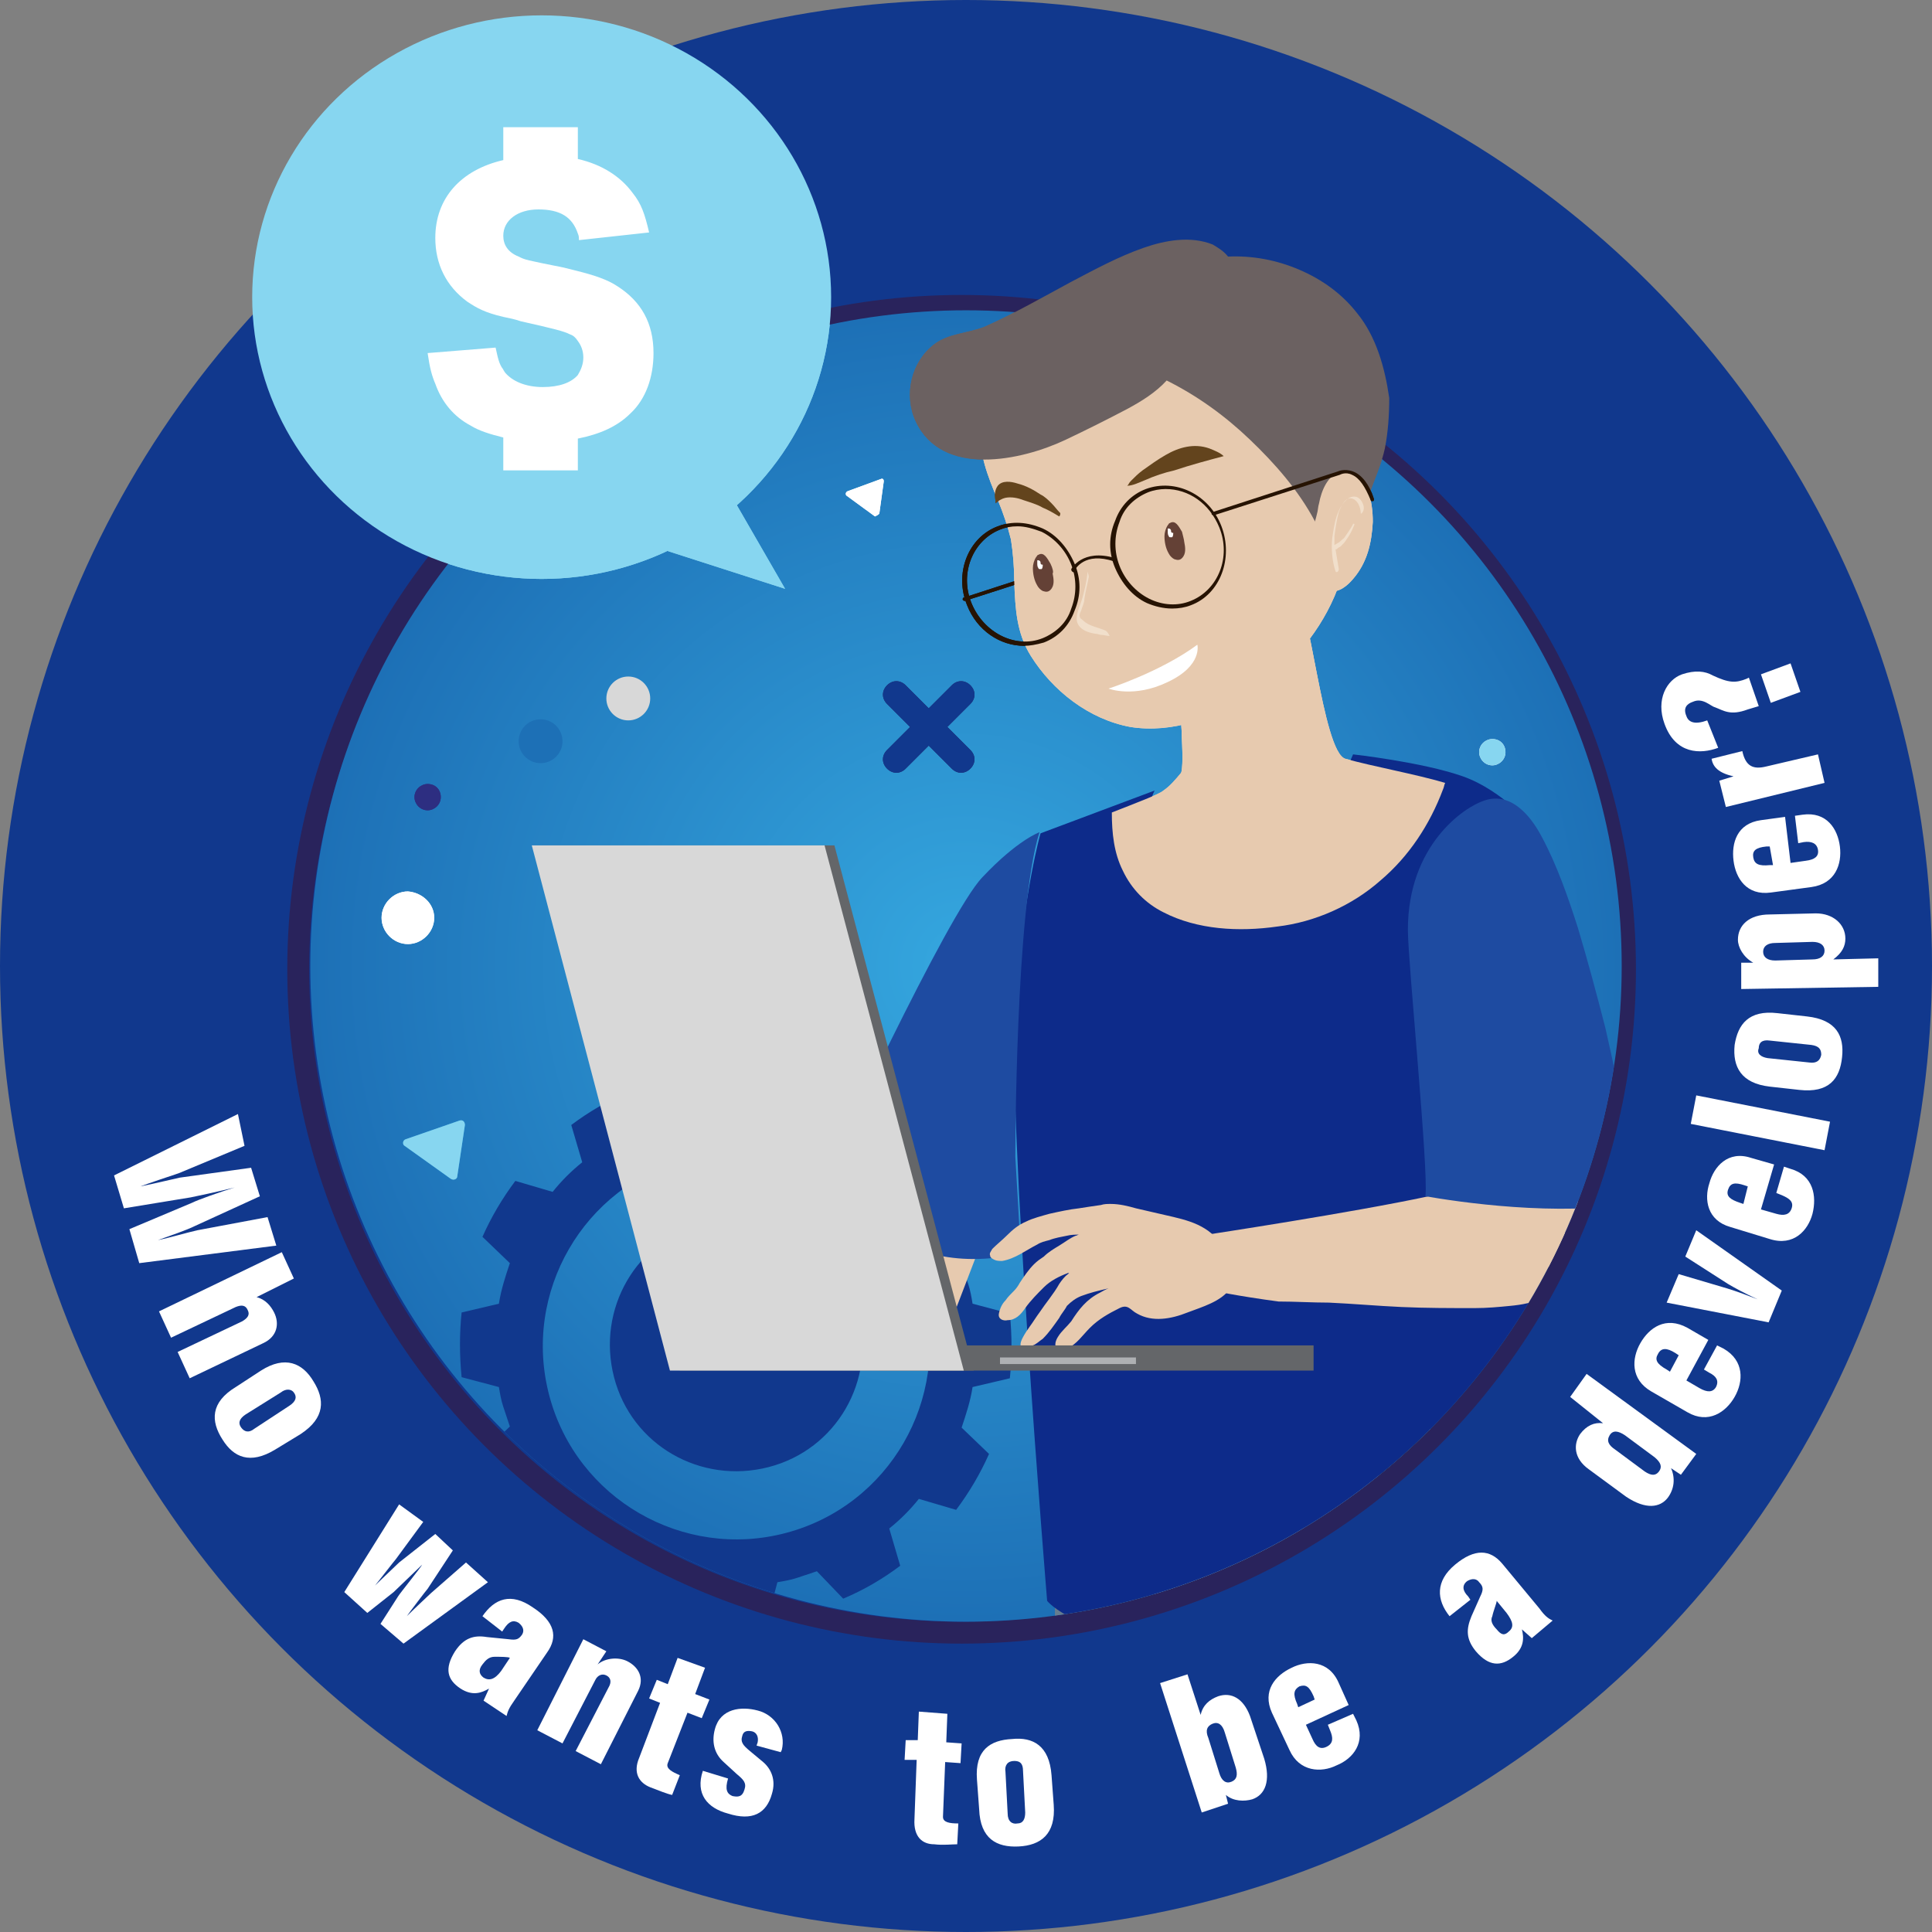 <?xml version="1.0" encoding="utf-8"?>
<!-- Generator: Adobe Illustrator 27.0.0, SVG Export Plug-In . SVG Version: 6.00 Build 0)  -->
<svg version="1.1" id="Слой_1" xmlns="http://www.w3.org/2000/svg" xmlns:xlink="http://www.w3.org/1999/xlink" x="0px" y="0px"
	 viewBox="0 0 176.2 176.2" style="enable-background:new 0 0 176.2 176.2;" xml:space="preserve">
<rect x="0" y="0" width="176.2" height="176.2" fill="#808080" stroke="none"/>
<style type="text/css">
	.st0{fill:#11388D;}
	.st1{fill:none;stroke:#29235C;stroke-width:2;stroke-miterlimit:10;}
	.st2{fill:url(#SVGID_1_);}
	.st3{fill:#FFFFFF;}
	.st4{clip-path:url(#SVGID_00000135656561899998672160000011602103767606687669_);}
	.st5{fill:#261303;}
	.st6{fill:#E7CAAF;}
	.st7{fill:#F1DFCB;}
	.st8{fill:#657C8F;}
	.st9{fill:#7D98AF;}
	.st10{fill:#263A57;}
	.st11{fill:#644136;}
	.st12{fill:#63441D;}
	.st13{fill:#6B6161;}
	.st14{fill:#0D2B8A;}
	.st15{fill:#1E4BA1;}
	.st16{fill:#646669;}
	.st17{fill:#AEB0B3;}
	.st18{fill:#D8D8D8;}
	.st19{fill:#87D6F0;}
	.st20{fill:#1D70B6;}
	.st21{fill:#2D2E81;}
	.st22{fill:#F4F4F4;}
	.st23{fill:#35A7DF;}
	.st24{fill:#29235C;}
</style>
<circle class="st0" cx="88.1" cy="88.1" r="88.1"/>
<circle class="st1" cx="87.7" cy="88.4" r="60.5"/>
<radialGradient id="SVGID_1_" cx="88.091" cy="88.091" r="59.77" gradientUnits="userSpaceOnUse">
	<stop  offset="0" style="stop-color:#35A7DF"/>
	<stop  offset="1" style="stop-color:#1D70B6"/>
</radialGradient>
<circle class="st2" cx="88.1" cy="88.1" r="59.8"/>
<g>
	<path class="st3" d="M22.3,104.5l-6,2.5c-0.9,0.3-2.7,0.9-3.5,1.2l0,0c1.5-0.3,3.1-0.7,3.6-0.8l6.5-0.9l0.8,2.6l-5.9,2.7
		c-0.8,0.4-2.3,0.9-3.4,1.3l0,0c1-0.2,2.7-0.7,3.6-0.9l6.4-1.2l0.8,2.6l-12.5,1.6l-0.9-3.1l5.7-2.4c0.6-0.3,2.6-1,3.9-1.4l0,0
		c-1.6,0.4-3.5,0.8-4,0.9l-6.1,1l-0.9-3l11.3-5.6L22.3,104.5z"/>
	<path class="st3" d="M23.4,118.3c0.8,0.2,1.3,0.8,1.6,1.4c0.5,1,0.3,2.2-1,2.8l-6.7,3.2l-1.1-2.4l5.9-2.8c0.5-0.3,0.7-0.6,0.5-1
		c-0.2-0.5-0.6-0.5-1.1-0.3l-5.9,2.8l-1.1-2.4l11.2-5.4l1.1,2.4L23.4,118.3z"/>
	<path class="st3" d="M27.4,130.8l-2.3,1.4c-2.3,1.4-3.8,0.7-4.8-0.9c-1.1-1.7-1.1-3.4,1.2-4.8l2.3-1.5c2.2-1.4,3.8-0.7,4.8,1
		C29.6,127.6,29.7,129.3,27.4,130.8z M25.6,127l-3.2,2c-0.6,0.4-0.7,0.8-0.4,1.2c0.3,0.4,0.7,0.5,1.2,0.1l3.2-2.1
		c0.6-0.4,0.7-0.8,0.4-1.2C26.6,126.7,26.1,126.6,25.6,127z"/>
	<path class="st3" d="M38.6,138.8l-2.5,3.4c-0.1,0.1-1.8,2.3-1.9,2.4l0,0c0.1-0.1,2.1-2,2.2-2.1l3.3-2.6l1.6,1.5l-2.3,3.5
		c-0.1,0.1-1.7,2.2-1.9,2.5l0,0c0.7-0.7,2.1-2,2.2-2.1l3.2-2.8l2,1.8l-7.7,5.6l-2.1-1.8l1.6-2.5c0.1-0.2,2.2-2.8,2.2-2.9l0,0
		c-0.1,0.1-2.5,2.4-2.6,2.5l-2.4,1.9l-2.1-1.9l5-8L38.6,138.8z"/>
	<path class="st3" d="M44,147.4c1.1-1.6,2.6-2.2,4.6-0.8c2,1.3,2.3,2.7,1.3,4.1l-3,4.4c-0.5,0.7-0.6,1-0.7,1.4l-2.1-1.4l0.5-1.1
		c-0.7,0.4-1.5,0.7-2.6,0c-1.2-0.8-1.5-1.8-0.5-3.4c0.8-1.2,1.7-1.5,2.9-1.3l2,0.2c0.7,0.1,0.9,0,1.2-0.4c0.2-0.3,0.2-0.7-0.3-1.1
		c-0.5-0.3-0.9-0.1-1.3,0.5l-0.2,0.3L44,147.4z M45.1,151.1c-0.5,0-0.8,0.3-1.1,0.7c-0.4,0.5-0.3,0.9,0.1,1.2c0.5,0.3,1,0.2,1.6-0.6
		l0.8-1.2C46.4,151.1,45.6,151.1,45.1,151.1z"/>
	<path class="st3" d="M54.5,151.8L54.5,151.8c0.7-0.6,1.9-0.7,2.7-0.3c1,0.5,1.6,1.5,1,2.7l-3.4,6.7l-2.3-1.2l3-5.8
		c0.3-0.5,0.2-0.9-0.2-1.1c-0.4-0.2-0.8,0-1,0.4l-3,5.8l-2.3-1.2l4.2-8.3l2.1,1.1L54.5,151.8z"/>
	<path class="st3" d="M64.3,152.1l-0.9,2.4l1.3,0.5l-0.7,1.7l-1.3-0.5l-1.8,4.6c-0.2,0.5,0.4,0.8,1.1,1.1l-0.7,1.8
		c-0.5-0.1-1.2-0.4-2-0.7c-1-0.4-1.6-1.3-1-2.7l1.9-5l-1-0.4l0.7-1.7l1,0.4l0.9-2.4L64.3,152.1z"/>
	<path class="st3" d="M66.4,162.2c-0.3,1-0.1,1.4,0.4,1.6c0.5,0.1,0.9,0.1,1.1-0.6c0.2-0.6-0.1-0.9-0.7-1.4l-1.2-1.1
		c-0.9-0.8-1.1-1.9-0.8-3c0.5-1.9,2.4-2.1,3.9-1.7c1.6,0.4,2.6,2,2.2,3.6l-0.1,0.2l-2.2-0.6l0.1-0.3c0.1-0.5-0.1-0.9-0.5-1
		c-0.5-0.1-0.8,0-0.9,0.4c-0.2,0.6,0.1,0.9,0.7,1.4l1.2,1c0.7,0.6,1.2,1.6,0.8,2.9c-0.5,1.8-1.8,2.5-4,1.8c-1.9-0.5-3-1.8-2.3-3.9
		L66.4,162.2z"/>
	<path class="st3" d="M86.4,156.3l-0.1,2.6l1.4,0.1l-0.1,1.8l-1.4-0.1l-0.2,5c0,0.5,0.6,0.6,1.4,0.6l-0.1,1.9c-0.5,0-1.3,0.1-2.1,0
		c-1.1,0-1.9-0.7-1.8-2.3l0.2-5.4l-1.1,0l0.1-1.8l1.1,0l0.1-2.6L86.4,156.3z"/>
	<path class="st3" d="M95.9,161.9l0.2,2.7c0.2,2.7-1.2,3.7-3.2,3.8c-2,0.1-3.5-0.7-3.6-3.4l-0.2-2.7c-0.2-2.7,1.2-3.6,3.2-3.7
		C94.2,158.4,95.7,159.2,95.9,161.9z M91.7,161.6l0.2,3.8c0,0.7,0.4,1,0.9,0.9c0.5,0,0.7-0.4,0.7-1l-0.2-3.8c0-0.7-0.3-0.9-0.8-0.9
		C91.9,160.6,91.6,161,91.7,161.6z"/>
	<path class="st3" d="M108.3,152.7l1.2,3.7c0.2-0.9,0.8-1.4,1.6-1.7c1.2-0.4,2.3,0.2,2.9,1.8l1.3,3.9c0.6,2,0.1,3.3-1.1,3.7
		c-0.7,0.2-1.7,0.2-2.4-0.4l0.2,0.8l-2.4,0.8l-3.8-11.8L108.3,152.7z M110.2,158.5l1,3.2c0.2,0.7,0.6,1,1.1,0.8
		c0.5-0.2,0.6-0.6,0.4-1.3l-1-3.2c-0.2-0.7-0.6-1-1.1-0.8C110.1,157.4,109.9,157.8,110.2,158.5z"/>
	<path class="st3" d="M119.1,157.3l0.6,1.3c0.3,0.7,0.7,1,1.3,0.7c0.6-0.3,0.6-0.8,0.3-1.5l-0.2-0.5l2.3-1l0.3,0.6
		c0.9,2-0.3,3.5-1.8,4.1c-1.4,0.7-3.4,0.6-4.3-1.4l-1.6-3.4c-0.9-2,0.3-3.4,1.8-4.1c1.4-0.7,3.4-0.7,4.3,1.4l0.9,2L119.1,157.3z
		 M119.9,155l-0.1-0.3c-0.4-0.9-0.7-1.1-1.3-0.9c-0.5,0.3-0.6,0.7-0.2,1.6l0.1,0.3L119.9,155z"/>
	<path class="st3" d="M132.2,147.4c-1.2-1.5-1.3-3.2,0.5-4.7c1.8-1.5,3.2-1.4,4.3-0.1l3.4,4.1c0.5,0.7,0.8,0.9,1.2,1.1l-1.9,1.6
		l-0.9-0.8c0.2,0.8,0.2,1.7-0.8,2.5c-1.1,0.9-2.2,0.9-3.4-0.5c-0.9-1.1-0.9-2-0.4-3.2l0.8-1.8c0.3-0.6,0.3-0.9-0.1-1.3
		c-0.2-0.3-0.6-0.4-1.1-0.1c-0.5,0.4-0.4,0.9,0.1,1.4l0.2,0.3L132.2,147.4z M136.1,147.4c-0.2,0.4,0,0.8,0.4,1.2
		c0.4,0.5,0.7,0.6,1.1,0.2c0.5-0.4,0.4-0.9-0.2-1.7l-0.9-1.1C136.5,146.2,136.2,146.9,136.1,147.4z"/>
	<path class="st3" d="M143.2,127.4l1.5-2.1l10,7.3l-1.4,1.9l-0.9-0.6c0.4,0.9,0.3,1.9-0.3,2.7c-0.7,0.9-2,1.1-3.8-0.1l-3.4-2.5
		c-1.4-1-1.4-2.3-0.8-3.2c0.6-0.8,1.3-1.1,2.1-1L143.2,127.4z M147.3,132.2l2.7,2c0.6,0.4,1,0.4,1.3,0c0.3-0.4,0.2-0.8-0.4-1.3
		l-2.7-2c-0.6-0.4-1.1-0.5-1.4,0C146.5,131.4,146.7,131.8,147.3,132.2z"/>
	<path class="st3" d="M153.8,125.9l1.2,0.7c0.7,0.4,1.2,0.4,1.5-0.1c0.3-0.6,0-1-0.6-1.3l-0.5-0.3l1.2-2.2l0.6,0.3
		c1.9,1.1,1.8,3,1,4.4c-0.8,1.4-2.4,2.5-4.3,1.4l-3.3-1.9c-1.9-1.1-1.8-3-1-4.4c0.8-1.4,2.3-2.5,4.3-1.4l1.9,1.1L153.8,125.9z
		 M153.1,123.6l-0.3-0.2c-0.8-0.5-1.3-0.5-1.6,0.1c-0.3,0.5-0.1,0.9,0.8,1.4l0.3,0.2L153.1,123.6z"/>
	<path class="st3" d="M153.1,116.2l4.4,1.3c0.7,0.2,2.3,0.8,2.8,1l0,0c-1.1-0.5-2.2-1.1-2.7-1.4l-3.9-2.5l1-2.4l7.8,5.5l-1.2,2.9
		l-9.3-1.8L153.1,116.2z"/>
	<path class="st3" d="M160.6,110.3l1.4,0.4c0.7,0.2,1.2,0.1,1.4-0.5c0.2-0.6-0.2-0.9-0.9-1.2l-0.5-0.2l0.7-2.4l0.6,0.2
		c2.1,0.6,2.4,2.5,2,4.1c-0.4,1.5-1.7,3-3.9,2.3l-3.6-1.1c-2.1-0.6-2.4-2.5-1.9-4c0.4-1.5,1.7-3,3.8-2.3l2.1,0.6L160.6,110.3z
		 M159.4,108.2l-0.3-0.1c-0.9-0.3-1.3-0.2-1.5,0.4c-0.2,0.6,0.2,0.9,1.1,1.2l0.3,0.1L159.4,108.2z"/>
	<path class="st3" d="M166.9,102.3l-0.5,2.6l-12.2-2.4l0.5-2.6L166.9,102.3z"/>
	<path class="st3" d="M162.1,92.4l2.7,0.3c2.7,0.3,3.4,1.8,3.2,3.7c-0.2,2-1.2,3.3-3.9,3l-2.7-0.3c-2.6-0.3-3.4-1.8-3.2-3.8
		C158.5,93.4,159.5,92.1,162.1,92.4z M161.2,96.5l3.8,0.4c0.7,0.1,1-0.2,1.1-0.7c0-0.5-0.2-0.8-0.9-0.9l-3.8-0.4
		c-0.7-0.1-1,0.2-1,0.7C160.2,96.1,160.6,96.4,161.2,96.5z"/>
	<path class="st3" d="M171.3,87.4l0,2.6l-12.5,0.2l0-2.4l1.1,0c-0.9-0.5-1.4-1.4-1.4-2.1c0-1.3,1-2.3,2.9-2.3l4.2-0.1
		c1.6,0,2.7,1,2.7,2.3c0,0.7-0.3,1.3-1.1,1.9L171.3,87.4z M161.9,87.6l3.4-0.1c0.7,0,1.1-0.3,1.1-0.8c0-0.5-0.4-0.8-1.1-0.8
		l-3.4,0.1c-0.7,0-1.1,0.3-1.1,0.8S161.2,87.6,161.9,87.6z"/>
	<path class="st3" d="M163.3,78.7l1.4-0.2c0.8-0.1,1.2-0.4,1.1-1c-0.1-0.6-0.6-0.8-1.3-0.7l-0.5,0.1l-0.3-2.5l0.7-0.1
		c2.2-0.3,3.2,1.3,3.4,2.9c0.2,1.6-0.4,3.4-2.6,3.7l-3.7,0.5c-2.2,0.3-3.2-1.3-3.4-2.9c-0.2-1.6,0.3-3.4,2.5-3.7l2.2-0.3L163.3,78.7
		z M161.4,77.2l-0.3,0c-1,0.1-1.3,0.4-1.2,1c0.1,0.6,0.5,0.8,1.5,0.7l0.3,0L161.4,77.2z"/>
	<path class="st3" d="M158.1,70.8c-1.4-0.3-1.9-0.9-2-1.6l2.8-0.7c0.3,1.4,1,1.7,2.2,1.4l4.7-1.1l0.6,2.6l-9,2.2l-0.6-2.4
		L158.1,70.8z"/>
	<path class="st3" d="M156.7,68.2c-1.6,0.6-3.9,0.6-4.9-2.2c-0.8-2.2,0.2-4,1.6-4.5c1.2-0.4,2.1-0.3,2.8,0.1
		c1.5,0.7,2.1,0.7,3.1,0.3l0.2-0.1l0.9,2.6l-1,0.3c-1.6,0.6-2.2,0.1-3-0.2c-0.4-0.1-1.1-0.9-2-0.5c-0.6,0.2-0.9,0.6-0.6,1.3
		c0.2,0.6,0.8,0.8,1.9,0.4L156.7,68.2z M161.5,64.1l-0.9-2.6l2.7-1l0.9,2.6L161.5,64.1z"/>
</g>
<g>
	<defs>
		<circle id="SVGID_00000072986109349110348800000016193176970810848427_" cx="88.1" cy="88.1" r="59.8"/>
	</defs>
	<clipPath id="SVGID_00000155106605869951563310000014678085017175789483_">
		<use xlink:href="#SVGID_00000072986109349110348800000016193176970810848427_"  style="overflow:visible;"/>
	</clipPath>
	<g style="clip-path:url(#SVGID_00000155106605869951563310000014678085017175789483_);">
		<g>
			<path class="st0" d="M88.3,117.1c-0.2-0.6-0.4-1.2-0.6-1.8l2.5-2.4c-0.8-1.9-1.8-3.6-3-5.2l-3.4,1c-0.8-1-1.7-1.9-2.7-2.7l1-3.4
				c-1.6-1.2-3.3-2.2-5.1-3l-2.4,2.5c-1.2-0.4-2.4-0.8-3.7-1l-0.8-3.4c-1.9-0.2-3.9-0.2-5.9,0l-0.9,3.4c-0.6,0.1-1.2,0.2-1.8,0.4
				c-0.6,0.2-1.2,0.4-1.8,0.6l-2.4-2.5c-1.9,0.8-3.6,1.8-5.2,3l1,3.4c-1,0.8-1.9,1.7-2.7,2.7l-3.4-1c-1.2,1.6-2.2,3.3-3,5.1l2.5,2.4
				c-0.4,1.2-0.8,2.4-1,3.7l-3.4,0.8c-0.2,1.9-0.2,3.9,0,5.9l3.4,0.9c0.1,0.6,0.2,1.2,0.4,1.8c0.2,0.6,0.4,1.2,0.6,1.8l-2.5,2.4
				c0.8,1.9,1.8,3.6,3,5.2l3.4-1c0.8,1,1.7,1.9,2.7,2.7l-1,3.4c1.6,1.2,3.3,2.2,5.1,3l2.4-2.5c1.2,0.4,2.4,0.8,3.7,1l0.8,3.4
				c1.9,0.2,3.9,0.2,5.9,0l0.9-3.4c0.6-0.1,1.2-0.2,1.8-0.4c0.6-0.2,1.2-0.4,1.8-0.6l2.4,2.5c1.9-0.8,3.6-1.8,5.2-3l-1-3.4
				c1-0.8,1.9-1.7,2.7-2.7l3.4,1c1.2-1.6,2.2-3.3,3-5.1l-2.5-2.4c0.4-1.2,0.8-2.4,1-3.7l3.4-0.8c0.2-1.9,0.2-3.9,0-5.9l-3.4-0.9
				C88.6,118.3,88.5,117.7,88.3,117.1z M71.7,139.8c-9.4,2.5-19.1-3.1-21.6-12.5c-2.5-9.4,3.1-19.1,12.5-21.6
				c9.4-2.5,19.1,3.1,21.6,12.5C86.7,127.6,81.1,137.3,71.7,139.8z"/>
			<path class="st0" d="M78.3,119.7c1.6,6.2-2,12.5-8.2,14.1c-6.2,1.6-12.5-2-14.1-8.2c-1.6-6.2,2-12.5,8.2-14.1
				C70.3,109.9,76.6,113.6,78.3,119.7z"/>
		</g>
		<g>
			<path class="st5" d="M88,54.8c-0.1,0-0.1,0-0.2-0.1c0-0.1,0-0.2,0.1-0.2l11.4-3.7c0,0,0.6-0.3,1.4,0.1c0.8,0.3,1.5,1.2,1.9,2.5
				c0,0.1,0,0.2-0.1,0.2c-0.1,0-0.2,0-0.2-0.1c-0.4-1.2-1-2-1.7-2.3c-0.6-0.3-1.1-0.1-1.1-0.1L88,54.8C88,54.8,88,54.8,88,54.8z"/>
			<path class="st6" d="M77.2,106.1c-0.1,0-7.2,14.2-7.2,14.2l15.6,3.2l4.6-12L77.2,106.1z"/>
			<path class="st7" d="M103.3,130.4c1.6,0,3.2-0.1,4.8-0.1c6.3-0.3,12.7-1.3,18.7-3.3c1-0.3,1.9-0.7,2.9-1c0.6-1.2,1.1-2.1,1.1-2.3
				c0.2-0.8,0.3-1.7,0.4-2.5c-0.8-1.6,4.6-31.2,3.6-35.2c-0.8-3.1,0.6-9.9-0.2-13c-1-1.7-8.1-2.6-11.9-3.7c-2.1-0.6-3.3-15.1-4.6-15
				c-1.8,0.1-5.8,3.7-7.5,4.3c-0.7,0.2-2.3,3.6-3,4c-0.1,0.7,0.5,7.4,0.1,8c-0.5,0.6-1,1.2-1.6,1.6c-0.7,0.6-10,3.8-10.7,4.6
				c-0.2,0.3-0.8,20.1,0,26c1.5,11.2,2.1,16.9,5.4,24.9C100.9,127.7,103.1,130.4,103.3,130.4z"/>
			<path class="st6" d="M102.4,79.4c0.8,1.7,2.1,3,3.7,3.8c3.1,1.6,6.9,1.8,10.4,1.3c3.4-0.4,6.8-1.9,9.4-4.2
				c2.6-2.2,4.5-5.1,5.7-8.3c0.1-0.2,0.1-0.4,0.2-0.6c-2.7-0.8-6.6-1.5-9.1-2.2c-2.1-0.6-3.3-15.1-4.6-15c-1.8,0.1-5.8,3.7-7.5,4.3
				c-0.7,0.2-2.3,3.6-3,4c-0.1,0.7,0.5,7.4,0.1,8c-0.5,0.6-1,1.2-1.6,1.6c-0.3,0.3-2.4,1.1-4.7,2C101.4,76,101.6,77.8,102.4,79.4z"
				/>
			<path class="st8" d="M122,147.8c0.8-2.5,1.2-4.7,0.8-5.9c-1.3-4-21.1-5.6-21.1-5.6s-3.5,0-5.3,7.5c-0.1,0.5-0.2,1.9-0.2,4H122z"
				/>
			<path class="st9" d="M106.8,147.8h28.7c-0.5-6.6-1.4-14.5-4.8-17.6c-2,1.2-29.8,0.5-32,2.4c0.1,2.8,2.3,7.2,5.6,11.4
				C105,144.9,105.9,146.3,106.8,147.8z"/>
			<path class="st10" d="M127.1,145.5c0.1,0.8,0.3,1.5,0.4,2.3h7.1c-0.5-6.6-1.4-14.8-4.8-17.9c-0.4,0.3-2.1,0.4-4.4,0.5
				c0.2,1.9,0.3,3.7,0.5,5.6C126.2,139.2,126.6,142.4,127.1,145.5z"/>
			<g>
				<path class="st7" d="M117.1,30.4c-2.7-3.2-6.5-5.5-10.6-6.2c-3.9-0.6-8,2.2-11.2,4.5c-3,2.2-4.9,3.7-5.5,7.4
					c-0.1,0.4-0.1,0.9-0.2,1.3c-0.1,0.5-0.2,0.9-0.2,1.4c-0.2,2.4,0.7,4.7,1.6,6.8c0.5,1.2,0.9,2.4,1.2,3.6c0.2,1.3,0.3,2.6,0.3,3.9
					c0.1,2.4,0.2,4.6,1.5,6.7c2,3.2,5.3,5.8,9.1,6.5c3.8,0.6,7.7-0.8,10.8-2.9c3.4-2.2,6.2-5.3,7.8-9c1.7-3.9,1.6-8.2,0.7-12.3
					C121.4,37.9,119.9,33.7,117.1,30.4z"/>
				<g>
					<path class="st11" d="M95.8,51.4c-0.3-0.5-0.6-1.1-1.1-0.8c-0.1,0-0.1,0.1-0.2,0.2c-0.2,0.3-0.3,0.7-0.3,1
						c0,0.5,0.1,1.1,0.4,1.6c0.1,0.2,0.3,0.4,0.5,0.5c0.3,0.1,0.5,0.1,0.7-0.1c0.4-0.4,0.3-1,0.2-1.5C96.1,52.2,96,51.8,95.8,51.4z"
						/>
					<path class="st3" d="M94.9,51.3c0-0.1-0.1-0.2-0.2-0.2c0,0-0.1,0-0.1,0c0,0,0,0,0,0.1c0,0,0,0,0,0c0,0,0,0,0,0c0,0,0,0,0,0
						c0,0.1,0,0.1,0,0.2c0,0.1,0,0.3,0.1,0.4c0,0.1,0.1,0.1,0.1,0.1c0.1,0,0.1,0,0.2,0c0.1-0.1,0.1-0.3,0.1-0.4
						C94.9,51.5,94.9,51.4,94.9,51.3z"/>
				</g>
				<g>
					<path class="st11" d="M107.8,48.5c-0.3-0.5-0.6-1.1-1.1-0.8c-0.1,0-0.1,0.1-0.2,0.2c-0.2,0.3-0.3,0.7-0.3,1
						c0,0.5,0.1,1.1,0.4,1.6c0.1,0.2,0.3,0.4,0.5,0.5c0.3,0.1,0.5,0.1,0.7-0.1c0.4-0.4,0.3-1,0.2-1.5
						C108,49.3,107.9,48.9,107.8,48.5z"/>
					<path class="st3" d="M106.8,48.4c0-0.1-0.1-0.2-0.2-0.2c0,0-0.1,0-0.1,0c0,0,0,0,0,0.1c0,0,0,0,0,0c0,0,0,0,0,0c0,0,0,0,0,0
						c0,0.1,0,0.1,0,0.2c0,0.1,0,0.3,0.1,0.4c0,0.1,0.1,0.1,0.1,0.1c0.1,0,0.1,0,0.2,0c0.1-0.1,0.1-0.3,0.1-0.4
						C106.8,48.6,106.8,48.5,106.8,48.4z"/>
				</g>
				<path class="st12" d="M91.7,45.4c0.5-0.1,1.1,0,1.6,0.2c0.6,0.2,1.3,0.4,1.8,0.7c0.5,0.2,1,0.5,1.5,0.8c0.1-0.1,0.1-0.2,0.1-0.3
					c-0.3-0.3-0.5-0.6-0.8-0.9c-0.3-0.3-0.6-0.6-1-0.8c-0.6-0.4-1.3-0.8-2.1-1c-0.6-0.2-1.4-0.3-1.8,0.2c-0.3,0.4-0.3,0.9-0.2,1.4
					c0,0,0,0.1,0,0.1c0,0,0,0,0,0.1C91,45.7,91.3,45.5,91.7,45.4z"/>
				<path class="st12" d="M104.4,43.8c0.9-0.4,1.8-0.7,2.7-0.9c1.5-0.5,3-0.9,4.5-1.3c-0.3-0.3-0.8-0.5-1.3-0.7
					c-1.4-0.5-2.8-0.1-4,0.6c-0.7,0.4-1.4,0.9-2.1,1.4c-0.4,0.3-0.7,0.6-1,0.9c-0.1,0.1-0.2,0.2-0.3,0.4c0,0-0.1,0.1-0.1,0.1
					c0,0,0,0,0,0C103.3,44.3,103.9,44,104.4,43.8z"/>
				<path class="st7" d="M100.8,57.5c-0.7-0.3-1.5-0.4-2-0.9c-0.1-0.1-0.3-0.2-0.3-0.3c-0.1-0.2,0-0.4,0.1-0.6
					c0.1-0.4,0.3-0.7,0.3-1.1c0.1-0.7,0.3-1.4,0.4-2c0-0.2-0.1-0.3-0.1-0.5c-0.1,0.9-0.3,1.9-0.6,2.8c-0.2,0.6-0.6,1.4-0.3,2
					c0.3,0.6,1,0.8,1.6,0.9c0.2,0,0.4,0.1,0.5,0.1c0.3,0,0.5,0.1,0.8,0.1C101.1,57.8,101,57.6,100.8,57.5z"/>
				<path class="st3" d="M101.1,62.8c0,0,4.7-1.5,8.1-4c0,0,0.5,1.9-2.7,3.4C103.4,63.7,101.1,62.8,101.1,62.8z"/>
				<path class="st13" d="M123.8,28.6c-1.4-1.8-3.2-3.1-5.3-4c-2.1-0.9-4.3-1.3-6.5-1.2c-0.4-0.5-0.9-0.8-1.4-1.1
					c-2-0.8-4.3-0.4-6.3,0.3c-2.3,0.8-4.5,2-6.6,3.1c-2.6,1.4-5.2,2.9-7.9,4.1c-1.5,0.6-3.3,0.6-4.6,1.6c-2.1,1.6-2.8,4.6-1.7,7
					c2.4,5.2,9.7,3.6,13.7,1.7c1.9-0.9,3.7-1.8,5.6-2.8c1.3-0.7,2.6-1.5,3.6-2.6c2.8,1.4,5.3,3.2,7.6,5.4c2.3,2.2,4.4,4.6,5.9,7.4
					c0.5,0.8,0.8,1.7,1.1,2.6c0.3,0.9,0.5,1.8,0.8,2.6c0.1,0.2,0.3,0.1,0.5,0c0.4-0.4,0.5-0.9,0.6-1.5c0.1-0.7,0.3-1.3,0.5-2
					c0.4-1.5,1-2.8,1.5-4.2c0.5-1.4,1.1-2.7,1.4-4.1c0.3-1.5,0.4-3.1,0.4-4.6C126.3,33.5,125.5,30.7,123.8,28.6z"/>
				<path class="st7" d="M124.7,44.6c-0.4-0.9-1.3-1.8-2.3-1.6c-1.3,0.2-1.9,1.8-2.1,2.9c-0.1,0.3-0.1,0.7-0.2,1
					c-0.1,0.5-0.3,0.9-0.3,1.4c-0.1,1.1,0,2.2,0.2,3.3c0.1,0.8,0.2,2.1,1.2,2.3c0.9,0.2,1.7-0.5,2.2-1.1c1.3-1.5,1.7-3.3,1.8-5.2
					C125.2,46.7,125.1,45.6,124.7,44.6z"/>
				<path class="st7" d="M124.1,45.6c-0.3-0.4-0.8-0.4-1.2-0.1c-0.5,0.4-0.8,1-1,1.6c-0.2,0.6-0.3,1.3-0.4,2c-0.1,1,0,2.1,0.3,3
					c0.1,0.2,0.3,0,0.3-0.2c-0.1-0.6-0.2-1.2-0.3-1.8c0.1,0,0.1,0,0.2-0.1c0.1-0.1,0.2-0.1,0.3-0.2c0.2-0.2,0.4-0.4,0.5-0.6
					c0.3-0.4,0.5-0.8,0.7-1.3c0.1-0.1-0.1-0.2-0.1-0.1c-0.2,0.4-0.5,0.8-0.7,1.1c-0.1,0.2-0.3,0.3-0.5,0.5c-0.1,0.1-0.2,0.1-0.3,0.2
					c-0.1,0-0.1,0.1-0.2,0.1c0-0.3,0-0.6,0-0.8c0.1-0.7,0.2-1.5,0.4-2.2c0.2-0.5,0.6-1.5,1.3-1.2c0.5,0.2,0.7,0.9,0.7,1.3
					c0,0.1,0.1,0,0.1,0C124.5,46.5,124.4,46,124.1,45.6z"/>
			</g>
			<path class="st14" d="M98.2,147.8h41.2l0.5-72.3c0,0-2.8-3.4-6.5-4.7c-3.7-1.3-10-2-10-2s-3.8,9.7-12.3,8.9
				c-8.5-0.8-5.8-5.6-5.8-5.6l-10.4,3.9c0,0-1.5,5.1-2.3,15.2c-0.8,10.1,2.9,54.8,2.9,54.8S96.1,146.8,98.2,147.8z"/>
			<path class="st15" d="M94.8,75.9c0,0-2,0.7-5.2,4.1c-3.2,3.3-14.2,27.1-14.2,27.1s5.4,10.1,17.7,7.2l-0.5-8.8
				C92.6,105.5,92.6,82.8,94.8,75.9z"/>
			<polygon class="st6" points="144.2,107.1 143.1,115.7 131.7,114.7 132.4,104.9 			"/>
			<g>
				<path class="st6" d="M111.6,113.8c-1.3-2.1-3.2-2.5-5.4-3c-0.9-0.2-1.7-0.4-2.6-0.6c-0.7-0.2-1.5-0.4-2.3-0.4
					c-0.3,0-0.6,0-0.9,0.1c-0.7,0.1-1.4,0.2-2,0.3c-0.9,0.1-1.8,0.3-2.7,0.5c-0.7,0.2-1.5,0.4-2.1,0.7c-0.7,0.3-1.2,0.7-1.8,1.3
					c-0.4,0.4-0.9,0.8-1.3,1.2c-0.1,0.2-0.3,0.4-0.2,0.6c0,0.2,0.2,0.3,0.4,0.4c0.2,0.1,0.5,0.1,0.7,0.1c1.2-0.2,2.2-1,3.2-1.5
					c0.3-0.2,0.7-0.3,1.1-0.4c0.5-0.2,1.1-0.3,1.6-0.4c0.4-0.1,0.8-0.1,1.1-0.1c-0.1,0-0.2,0.1-0.3,0.1c-0.5,0.2-1,0.6-1.5,0.9
					c-0.5,0.3-1,0.6-1.4,1c0,0,0,0,0,0c-0.3,0.2-0.6,0.4-0.9,0.7c-0.5,0.5-0.9,1.1-1.3,1.7c-0.1,0.2-0.3,0.5-0.5,0.7
					c-0.3,0.3-0.6,0.6-0.8,0.9c-0.3,0.3-0.5,0.7-0.6,1.2c-0.1,0.5,0.4,0.7,0.8,0.6c0.7,0,1.2-0.5,1.6-1.1c0.5-0.7,1.1-1.3,1.7-1.9
					c0.6-0.6,1.4-1,2.2-1.3c0,0,0.1,0,0.1,0c0,0-0.1,0.1-0.1,0.1c-0.3,0.2-0.6,0.6-0.8,0.9c-0.5,0.9-1.2,1.7-1.8,2.6
					c-0.3,0.4-0.6,0.9-0.9,1.3c-0.2,0.3-1.4,1.9-0.5,1.9c0.3,0,0.6-0.1,0.8-0.2c0.3-0.1,0.6-0.4,0.9-0.6c0.6-0.6,1-1.2,1.5-1.9
					c0.2-0.4,0.5-0.7,0.7-1.1c0.4-0.4,0.8-0.7,1.3-0.9c0.8-0.3,1.6-0.5,2.5-0.7c-0.3,0.1-0.6,0.3-0.8,0.4c-1.2,0.6-1.9,1.5-2.6,2.6
					c-0.4,0.5-0.9,0.9-1.2,1.4c-0.2,0.3-0.4,0.8-0.1,1.1c0.2,0.2,0.6,0.1,0.9,0c0.9-0.4,1.4-1.2,2.1-1.9c0.8-0.8,1.7-1.3,2.7-1.8
					c0.8-0.4,1,0.2,1.6,0.5c1.4,0.8,3.1,0.5,4.6-0.1c1.3-0.5,3.1-1,3.9-2.2C112.8,116.4,112.2,114.8,111.6,113.8z"/>
				<g>
					<g>
						<path class="st6" d="M116.6,118.7c1.5,0,3.1,0.1,4.6,0.1c2.2,0.1,4.4,0.3,6.6,0.4c2.2,0.1,4.5,0.1,6.7,0.1
							c1.1,0,2.2-0.1,3.2-0.2c1.1-0.1,2.2-0.3,3.1-0.8c1.5-0.8,2.5-2.5,2.4-4.2c0-0.8-0.3-1.5-0.8-2.1c-0.5-0.7-1.3-1.1-2-1.5
							c-1.5-0.7-3.2-1.1-4.9-1.3c-1.7-0.2-3.5-0.2-5.2-0.1c-7,1.5-20.2,3.5-20.2,3.5l0.2,5C110.4,117.7,112.9,118.2,116.6,118.7z"/>
					</g>
				</g>
			</g>
			<g>
				<path class="st15" d="M148.4,103.1c-0.6-3.1-1.3-6.3-2-9.4c-0.8-3.1-1.6-6.1-2.5-9.1c-0.9-2.8-1.9-5.7-3.3-8.3
					c-1-1.9-2.8-4.1-5.2-3.3c-1.9,0.6-7,4.1-7,11.8c0,2.9,1.9,21.9,1.6,24.3c2.9,0.5,12,1.9,19.5,0.6
					C149.1,107.5,148.7,105.3,148.4,103.1z"/>
			</g>
			<g>
				<g>
					<g>
						<rect x="80.2" y="122.7" class="st16" width="39.6" height="2.3"/>
						<rect x="91.2" y="123.8" class="st17" width="12.4" height="0.6"/>
						<polygon class="st16" points="88.8,125 62,125 49.4,77.1 76.1,77.1 						"/>
						<polygon class="st18" points="87.9,125 61.1,125 48.5,77.1 75.2,77.1 						"/>
					</g>
				</g>
			</g>
			<g>
				<path class="st5" d="M93.4,58.9c-2.2,0-4.3-1.4-5.2-3.7C87,52.3,88.3,49,91,48c1.3-0.5,2.7-0.4,4.1,0.2c1.3,0.6,2.3,1.8,2.9,3.2
					c0.6,1.4,0.6,2.9,0,4.3c-0.5,1.4-1.5,2.4-2.8,2.9C94.5,58.8,93.9,58.9,93.4,58.9z M92.8,48c-0.6,0-1.1,0.1-1.6,0.3
					c-2.5,1-3.7,4-2.6,6.7c1.1,2.7,4,4.2,6.5,3.2c1.2-0.5,2.2-1.4,2.6-2.7c0.5-1.3,0.5-2.7,0-4l0,0c-0.5-1.3-1.5-2.4-2.7-3
					C94.2,48.2,93.5,48,92.8,48z"/>
				<path class="st5" d="M106.9,55.5c-0.8,0-1.6-0.2-2.3-0.5c-1.3-0.6-2.3-1.8-2.9-3.2c-0.6-1.4-0.6-2.9,0-4.3
					c0.5-1.4,1.5-2.4,2.8-2.9c2.7-1,5.8,0.5,6.9,3.4l0,0c1.1,2.9-0.1,6.2-2.8,7.2C108.1,55.4,107.5,55.5,106.9,55.5z M106.3,44.6
					c-0.5,0-1.1,0.1-1.6,0.3c-1.2,0.5-2.2,1.4-2.6,2.7c-0.5,1.3-0.5,2.7,0,4c0.5,1.3,1.5,2.4,2.7,3c1.2,0.6,2.6,0.7,3.8,0.2
					c2.5-1,3.7-4,2.6-6.7C110.3,45.9,108.4,44.6,106.3,44.6z"/>
				<path class="st5" d="M110.7,47c-0.1,0-0.1,0-0.2-0.1c0-0.1,0-0.2,0.1-0.2L122,43c0,0,0.6-0.3,1.4,0c0.8,0.3,1.5,1.2,1.9,2.5
					c0,0.1,0,0.2-0.1,0.2c-0.1,0-0.2,0-0.2-0.1c-0.5-1.2-1-2-1.7-2.3c-0.6-0.3-1.1,0-1.1,0L110.7,47C110.7,47,110.7,47,110.7,47z"/>
				<path class="st5" d="M97.9,52.2C97.9,52.2,97.9,52.2,97.9,52.2c-0.2-0.1-0.2-0.2-0.2-0.3c0,0,1-1.9,4-1c0.1,0,0.1,0.1,0.1,0.2
					c0,0.1-0.1,0.1-0.2,0.1c-2.7-0.9-3.5,0.7-3.6,0.8C98.1,52.1,98,52.2,97.9,52.2z"/>
			</g>
		</g>
		<g>
			<g>
				<ellipse class="st19" cx="49.4" cy="27.1" rx="26.4" ry="25.7"/>
				<polygon class="st19" points="71.6,53.7 65.6,43.3 57.3,49.1 				"/>
			</g>
			<path class="st3" d="M56.3,26.1c-0.9-0.6-2.1-1-3.7-1.4c-0.4-0.1-0.8-0.2-1.2-0.3c-3.5-0.7-3.5-0.7-4.1-1c-1-0.4-1.4-1.1-1.4-1.9
				c0-1.4,1.3-2.4,3.2-2.4c2,0,3.1,0.7,3.6,2.2c0.1,0.2,0.1,0.4,0.1,0.6l6.4-0.7c-0.4-1.7-0.7-2.6-1.5-3.6c-1.1-1.5-2.8-2.6-5-3.1
				v-2.9h-6.8v3c-3.9,0.9-6.2,3.5-6.2,7.1c0,2.4,1,4.4,2.9,5.8c0.9,0.6,1.6,1,3.3,1.4c0.5,0.1,1,0.2,1.6,0.4
				c3.1,0.7,3.9,0.9,4.5,1.2c0.3,0.1,0.5,0.3,0.7,0.6c0.3,0.4,0.5,0.9,0.5,1.5c0,0.6-0.2,1.1-0.5,1.6c-0.6,0.7-1.7,1.1-3.2,1.1
				c-1.5,0-2.8-0.5-3.5-1.4c0-0.1-0.1-0.1-0.1-0.2c-0.4-0.5-0.5-1.1-0.7-2L39,32.2c0.2,1.4,0.4,2.1,0.7,2.8c0.6,1.7,1.7,3,3.2,3.8
				c0.8,0.5,1.8,0.8,3,1.1v3h6.8V40c2-0.4,3.6-1.1,4.8-2.3c1.4-1.3,2.1-3.3,2.1-5.5C59.6,29.5,58.5,27.5,56.3,26.1z"/>
		</g>
		<g>
			<path class="st3" d="M39.6,83.7c0,1.3-1.1,2.4-2.4,2.4c-1.3,0-2.4-1.1-2.4-2.4c0-1.3,1.1-2.4,2.4-2.4
				C38.5,81.4,39.6,82.4,39.6,83.7z"/>
			<circle class="st20" cx="49.3" cy="67.6" r="2"/>
			<path class="st21" d="M40.2,72.7c0,0.7-0.6,1.2-1.2,1.2c-0.7,0-1.2-0.6-1.2-1.2c0-0.7,0.6-1.2,1.2-1.2
				C39.7,71.5,40.2,72,40.2,72.7z"/>
			<path class="st22" d="M137.3,68.6c0,0.7-0.6,1.2-1.2,1.2c-0.7,0-1.2-0.6-1.2-1.2c0-0.7,0.6-1.2,1.2-1.2
				C136.8,67.4,137.3,67.9,137.3,68.6z"/>
			<path class="st3" d="M80.2,46.8l0.4-2.9c0-0.2-0.1-0.3-0.3-0.2l-3,1.1c-0.2,0.1-0.2,0.3-0.1,0.4l2.6,1.9
				C80,47,80.2,46.9,80.2,46.8z"/>
			<path class="st23" d="M41.7,107.3l0.7-4.7c0-0.3-0.2-0.5-0.5-0.4l-4.9,1.7c-0.3,0.1-0.3,0.5-0.1,0.6l4.2,3
				C41.4,107.7,41.7,107.5,41.7,107.3z"/>
			<path class="st24" d="M88.5,68.4l-2.1-2.1l2.1-2.1c0.5-0.5,0.5-1.2,0-1.7c-0.5-0.5-1.2-0.5-1.7,0l-2.1,2.1l-2.1-2.1
				c-0.5-0.5-1.2-0.5-1.7,0c-0.5,0.5-0.5,1.2,0,1.7l2.1,2.1l-2.1,2.1c-0.5,0.5-0.5,1.2,0,1.7c0.5,0.5,1.2,0.5,1.7,0l2.1-2.1l2.1,2.1
				c0.5,0.5,1.2,0.5,1.7,0C89,69.6,89,68.9,88.5,68.4z"/>
		</g>
	</g>
</g>
<g>
	<path class="st5" d="M88,54.8c-0.1,0-0.1,0-0.2-0.1c0-0.1,0-0.2,0.1-0.2l11.4-3.7c0,0,0.6-0.3,1.4,0.1c0.8,0.3,1.5,1.2,1.9,2.5
		c0,0.1,0,0.2-0.1,0.2c-0.1,0-0.2,0-0.2-0.1c-0.4-1.2-1-2-1.7-2.3c-0.6-0.3-1.1-0.1-1.1-0.1L88,54.8C88,54.8,88,54.8,88,54.8z"/>
	<path class="st6" d="M102.4,79.4c0.8,1.7,2.1,3,3.7,3.8c3.1,1.6,6.9,1.8,10.4,1.3c3.4-0.4,6.8-1.9,9.4-4.2c2.6-2.2,4.5-5.1,5.7-8.3
		c0.1-0.2,0.1-0.4,0.2-0.6c-2.7-0.8-6.6-1.5-9.1-2.2c-2.1-0.6-3.3-15.1-4.6-15c-1.8,0.1-5.8,3.7-7.5,4.3c-0.7,0.2-2.3,3.6-3,4
		c-0.1,0.7,0.5,7.4,0.1,8c-0.5,0.6-1,1.2-1.6,1.6c-0.3,0.3-2.4,1.1-4.7,2C101.4,76,101.6,77.8,102.4,79.4z"/>
	<g>
		<path class="st6" d="M117.1,30.4c-2.7-3.2-6.5-5.5-10.6-6.2c-3.9-0.6-8,2.2-11.2,4.5c-3,2.2-4.9,3.7-5.5,7.4
			c-0.1,0.4-0.1,0.9-0.2,1.3c-0.1,0.5-0.2,0.9-0.2,1.4c-0.2,2.4,0.7,4.7,1.6,6.8c0.5,1.2,0.9,2.4,1.2,3.6c0.2,1.3,0.3,2.6,0.3,3.9
			c0.1,2.4,0.2,4.6,1.5,6.7c2,3.2,5.3,5.8,9.1,6.5c3.8,0.6,7.7-0.8,10.8-2.9c3.4-2.2,6.2-5.3,7.8-9c1.7-3.9,1.6-8.2,0.7-12.3
			C121.4,37.9,119.9,33.7,117.1,30.4z"/>
		<g>
			<path class="st11" d="M95.8,51.4c-0.3-0.5-0.6-1.1-1.1-0.8c-0.1,0-0.1,0.1-0.2,0.2c-0.2,0.3-0.3,0.7-0.3,1c0,0.5,0.1,1.1,0.4,1.6
				c0.1,0.2,0.3,0.4,0.5,0.5c0.3,0.1,0.5,0.1,0.7-0.1c0.4-0.4,0.3-1,0.2-1.5C96.1,52.2,96,51.8,95.8,51.4z"/>
			<path class="st3" d="M94.9,51.3c0-0.1-0.1-0.2-0.2-0.2c0,0-0.1,0-0.1,0c0,0,0,0,0,0.1c0,0,0,0,0,0c0,0,0,0,0,0c0,0,0,0,0,0
				c0,0.1,0,0.1,0,0.2c0,0.1,0,0.3,0.1,0.4c0,0.1,0.1,0.1,0.1,0.1c0.1,0,0.1,0,0.2,0c0.1-0.1,0.1-0.3,0.1-0.4
				C94.9,51.5,94.9,51.4,94.9,51.3z"/>
		</g>
		<g>
			<path class="st11" d="M107.8,48.5c-0.3-0.5-0.6-1.1-1.1-0.8c-0.1,0-0.1,0.1-0.2,0.2c-0.2,0.3-0.3,0.7-0.3,1
				c0,0.5,0.1,1.1,0.4,1.6c0.1,0.2,0.3,0.4,0.5,0.5c0.3,0.1,0.5,0.1,0.7-0.1c0.4-0.4,0.3-1,0.2-1.5C108,49.3,107.9,48.9,107.8,48.5z
				"/>
			<path class="st3" d="M106.8,48.4c0-0.1-0.1-0.2-0.2-0.2c0,0-0.1,0-0.1,0c0,0,0,0,0,0.1c0,0,0,0,0,0c0,0,0,0,0,0c0,0,0,0,0,0
				c0,0.1,0,0.1,0,0.2c0,0.1,0,0.3,0.1,0.4c0,0.1,0.1,0.1,0.1,0.1c0.1,0,0.1,0,0.2,0c0.1-0.1,0.1-0.3,0.1-0.4
				C106.8,48.6,106.8,48.5,106.8,48.4z"/>
		</g>
		<path class="st12" d="M91.7,45.4c0.5-0.1,1.1,0,1.6,0.2c0.6,0.2,1.3,0.4,1.8,0.7c0.5,0.2,1,0.5,1.5,0.8c0.1-0.1,0.1-0.2,0.1-0.3
			c-0.3-0.3-0.5-0.6-0.8-0.9c-0.3-0.3-0.6-0.6-1-0.8c-0.6-0.4-1.3-0.8-2.1-1c-0.6-0.2-1.4-0.3-1.8,0.2c-0.3,0.4-0.3,0.9-0.2,1.4
			c0,0,0,0.1,0,0.1c0,0,0,0,0,0.1C91,45.7,91.3,45.5,91.7,45.4z"/>
		<path class="st12" d="M104.4,43.8c0.9-0.4,1.8-0.7,2.7-0.9c1.5-0.5,3-0.9,4.5-1.3c-0.3-0.3-0.8-0.5-1.3-0.7
			c-1.4-0.5-2.8-0.1-4,0.6c-0.7,0.4-1.4,0.9-2.1,1.4c-0.4,0.3-0.7,0.6-1,0.9c-0.1,0.1-0.2,0.2-0.3,0.4c0,0-0.1,0.1-0.1,0.1
			c0,0,0,0,0,0C103.3,44.3,103.9,44,104.4,43.8z"/>
		<path class="st7" d="M100.8,57.5c-0.7-0.3-1.5-0.4-2-0.9c-0.1-0.1-0.3-0.2-0.3-0.3c-0.1-0.2,0-0.4,0.1-0.6
			c0.1-0.4,0.3-0.7,0.3-1.1c0.1-0.7,0.3-1.4,0.4-2c0-0.2-0.1-0.3-0.1-0.5c-0.1,0.9-0.3,1.9-0.6,2.8c-0.2,0.6-0.6,1.4-0.3,2
			c0.3,0.6,1,0.8,1.6,0.9c0.2,0,0.4,0.1,0.5,0.1c0.3,0,0.5,0.1,0.8,0.1C101.1,57.8,101,57.6,100.8,57.5z"/>
		<path class="st3" d="M101.1,62.8c0,0,4.7-1.5,8.1-4c0,0,0.5,1.9-2.7,3.4C103.4,63.7,101.1,62.8,101.1,62.8z"/>
		<path class="st13" d="M123.8,28.6c-1.4-1.8-3.2-3.1-5.3-4c-2.1-0.9-4.3-1.3-6.5-1.2c-0.4-0.5-0.9-0.8-1.4-1.1
			c-2-0.8-4.3-0.4-6.3,0.3c-2.3,0.8-4.5,2-6.6,3.1c-2.6,1.4-5.2,2.9-7.9,4.1c-1.5,0.6-3.3,0.6-4.6,1.6c-2.1,1.6-2.8,4.6-1.7,7
			c2.4,5.2,9.7,3.6,13.7,1.7c1.9-0.9,3.7-1.8,5.6-2.8c1.3-0.7,2.6-1.5,3.6-2.6c2.8,1.4,5.3,3.2,7.6,5.4c2.3,2.2,4.4,4.6,5.9,7.4
			c0.5,0.8,0.8,1.7,1.1,2.6c0.3,0.9,0.5,1.8,0.8,2.6c0.1,0.2,0.3,0.1,0.5,0c0.4-0.4,0.5-0.9,0.6-1.5c0.1-0.7,0.3-1.3,0.5-2
			c0.4-1.5,1-2.8,1.5-4.2c0.5-1.4,1.1-2.7,1.4-4.1c0.3-1.5,0.4-3.1,0.4-4.6C126.3,33.5,125.5,30.7,123.8,28.6z"/>
		<path class="st6" d="M124.7,44.6c-0.4-0.9-1.3-1.8-2.3-1.6c-1.3,0.2-1.9,1.8-2.1,2.9c-0.1,0.3-0.1,0.7-0.2,1
			c-0.1,0.5-0.3,0.9-0.3,1.4c-0.1,1.1,0,2.2,0.2,3.3c0.1,0.8,0.2,2.1,1.2,2.3c0.9,0.2,1.7-0.5,2.2-1.1c1.3-1.5,1.7-3.3,1.8-5.2
			C125.2,46.7,125.1,45.6,124.7,44.6z"/>
		<path class="st7" d="M124.1,45.6c-0.3-0.4-0.8-0.4-1.2-0.1c-0.5,0.4-0.8,1-1,1.6c-0.2,0.6-0.3,1.3-0.4,2c-0.1,1,0,2.1,0.3,3
			c0.1,0.2,0.3,0,0.3-0.2c-0.1-0.6-0.2-1.2-0.3-1.8c0.1,0,0.1,0,0.2-0.1c0.1-0.1,0.2-0.1,0.3-0.2c0.2-0.2,0.4-0.4,0.5-0.6
			c0.3-0.4,0.5-0.8,0.7-1.3c0.1-0.1-0.1-0.2-0.1-0.1c-0.2,0.4-0.5,0.8-0.7,1.1c-0.1,0.2-0.3,0.3-0.5,0.5c-0.1,0.1-0.2,0.1-0.3,0.2
			c-0.1,0-0.1,0.1-0.2,0.1c0-0.3,0-0.6,0-0.8c0.1-0.7,0.2-1.5,0.4-2.2c0.2-0.5,0.6-1.5,1.3-1.2c0.5,0.2,0.7,0.9,0.7,1.3
			c0,0.1,0.1,0,0.1,0C124.5,46.5,124.4,46,124.1,45.6z"/>
	</g>
	<g>
		<path class="st5" d="M93.4,58.9c-2.2,0-4.3-1.4-5.2-3.7C87,52.3,88.3,49,91,48c1.3-0.5,2.7-0.4,4.1,0.2c1.3,0.6,2.3,1.8,2.9,3.2
			c0.6,1.4,0.6,2.9,0,4.3c-0.5,1.4-1.5,2.4-2.8,2.9C94.5,58.8,93.9,58.9,93.4,58.9z M92.8,48c-0.6,0-1.1,0.1-1.6,0.3
			c-2.5,1-3.7,4-2.6,6.7c1.1,2.7,4,4.2,6.5,3.2c1.2-0.5,2.2-1.4,2.6-2.7c0.5-1.3,0.5-2.7,0-4l0,0c-0.5-1.3-1.5-2.4-2.7-3
			C94.2,48.2,93.5,48,92.8,48z"/>
		<path class="st5" d="M106.9,55.5c-0.8,0-1.6-0.2-2.3-0.5c-1.3-0.6-2.3-1.8-2.9-3.2c-0.6-1.4-0.6-2.9,0-4.3
			c0.5-1.4,1.5-2.4,2.8-2.9c2.7-1,5.8,0.5,6.9,3.4l0,0c1.1,2.9-0.1,6.2-2.8,7.2C108.1,55.4,107.5,55.5,106.9,55.5z M106.3,44.6
			c-0.5,0-1.1,0.1-1.6,0.3c-1.2,0.5-2.2,1.4-2.6,2.7c-0.5,1.3-0.5,2.7,0,4c0.5,1.3,1.5,2.4,2.7,3c1.2,0.6,2.6,0.7,3.8,0.2
			c2.5-1,3.7-4,2.6-6.7C110.3,45.9,108.4,44.6,106.3,44.6z"/>
		<path class="st5" d="M110.7,47c-0.1,0-0.1,0-0.2-0.1c0-0.1,0-0.2,0.1-0.2L122,43c0,0,0.6-0.3,1.4,0c0.8,0.3,1.5,1.2,1.9,2.5
			c0,0.1,0,0.2-0.1,0.2c-0.1,0-0.2,0-0.2-0.1c-0.5-1.2-1-2-1.7-2.3c-0.6-0.3-1.1,0-1.1,0L110.7,47C110.7,47,110.7,47,110.7,47z"/>
		<path class="st5" d="M97.9,52.2C97.9,52.2,97.9,52.2,97.9,52.2c-0.2-0.1-0.2-0.2-0.2-0.3c0,0,1-1.9,4-1c0.1,0,0.1,0.1,0.1,0.2
			c0,0.1-0.1,0.1-0.2,0.1c-2.7-0.9-3.5,0.7-3.6,0.8C98.1,52.1,98,52.2,97.9,52.2z"/>
	</g>
	<g>
		<g>
			<ellipse class="st19" cx="49.4" cy="27.1" rx="26.4" ry="25.7"/>
			<polygon class="st19" points="71.6,53.7 65.6,43.3 57.3,49.1 			"/>
		</g>
		<path class="st3" d="M56.3,26.1c-0.9-0.6-2.1-1-3.7-1.4c-0.4-0.1-0.8-0.2-1.2-0.3c-3.5-0.7-3.5-0.7-4.1-1c-1-0.4-1.4-1.1-1.4-1.9
			c0-1.4,1.3-2.4,3.2-2.4c2,0,3.1,0.7,3.6,2.2c0.1,0.2,0.1,0.4,0.1,0.6l6.4-0.7c-0.4-1.7-0.7-2.6-1.5-3.6c-1.1-1.5-2.8-2.6-5-3.1
			v-2.9h-6.8v3c-3.9,0.9-6.2,3.5-6.2,7.1c0,2.4,1,4.4,2.9,5.8c0.9,0.6,1.6,1,3.3,1.4c0.5,0.1,1,0.2,1.6,0.4c3.1,0.7,3.9,0.9,4.5,1.2
			c0.3,0.1,0.5,0.3,0.7,0.6c0.3,0.4,0.5,0.9,0.5,1.5c0,0.6-0.2,1.1-0.5,1.6c-0.6,0.7-1.7,1.1-3.2,1.1c-1.5,0-2.8-0.5-3.5-1.4
			c0-0.1-0.1-0.1-0.1-0.2c-0.4-0.5-0.5-1.1-0.7-2L39,32.2c0.2,1.4,0.4,2.1,0.7,2.8c0.6,1.7,1.7,3,3.2,3.8c0.8,0.5,1.8,0.8,3,1.1v3
			h6.8V40c2-0.4,3.6-1.1,4.8-2.3c1.4-1.3,2.1-3.3,2.1-5.5C59.6,29.5,58.5,27.5,56.3,26.1z"/>
	</g>
	<g>
		<path class="st3" d="M39.6,83.7c0,1.3-1.1,2.4-2.4,2.4c-1.3,0-2.4-1.1-2.4-2.4c0-1.3,1.1-2.4,2.4-2.4
			C38.5,81.4,39.6,82.4,39.6,83.7z"/>
		<circle class="st18" cx="57.3" cy="63.7" r="2"/>
		<path class="st21" d="M40.2,72.7c0,0.7-0.6,1.2-1.2,1.2c-0.7,0-1.2-0.6-1.2-1.2c0-0.7,0.6-1.2,1.2-1.2
			C39.7,71.5,40.2,72,40.2,72.7z"/>
		<path class="st19" d="M137.3,68.6c0,0.7-0.6,1.2-1.2,1.2c-0.7,0-1.2-0.6-1.2-1.2c0-0.7,0.6-1.2,1.2-1.2
			C136.8,67.4,137.3,67.9,137.3,68.6z"/>
		<path class="st3" d="M80.2,46.8l0.4-2.9c0-0.2-0.1-0.3-0.3-0.2l-3,1.1c-0.2,0.1-0.2,0.3-0.1,0.4l2.6,1.9
			C80,47,80.2,46.9,80.2,46.8z"/>
		<path class="st19" d="M41.7,107.3l0.7-4.7c0-0.3-0.2-0.5-0.5-0.4l-4.9,1.7c-0.3,0.1-0.3,0.5-0.1,0.6l4.2,3
			C41.4,107.7,41.7,107.5,41.7,107.3z"/>
		<path class="st0" d="M88.5,68.4l-2.1-2.1l2.1-2.1c0.5-0.5,0.5-1.2,0-1.7c-0.5-0.5-1.2-0.5-1.7,0l-2.1,2.1l-2.1-2.1
			c-0.5-0.5-1.2-0.5-1.7,0c-0.5,0.5-0.5,1.2,0,1.7l2.1,2.1l-2.1,2.1c-0.5,0.5-0.5,1.2,0,1.7c0.5,0.5,1.2,0.5,1.7,0l2.1-2.1l2.1,2.1
			c0.5,0.5,1.2,0.5,1.7,0C89,69.6,89,68.9,88.5,68.4z"/>
	</g>
</g>
</svg>
